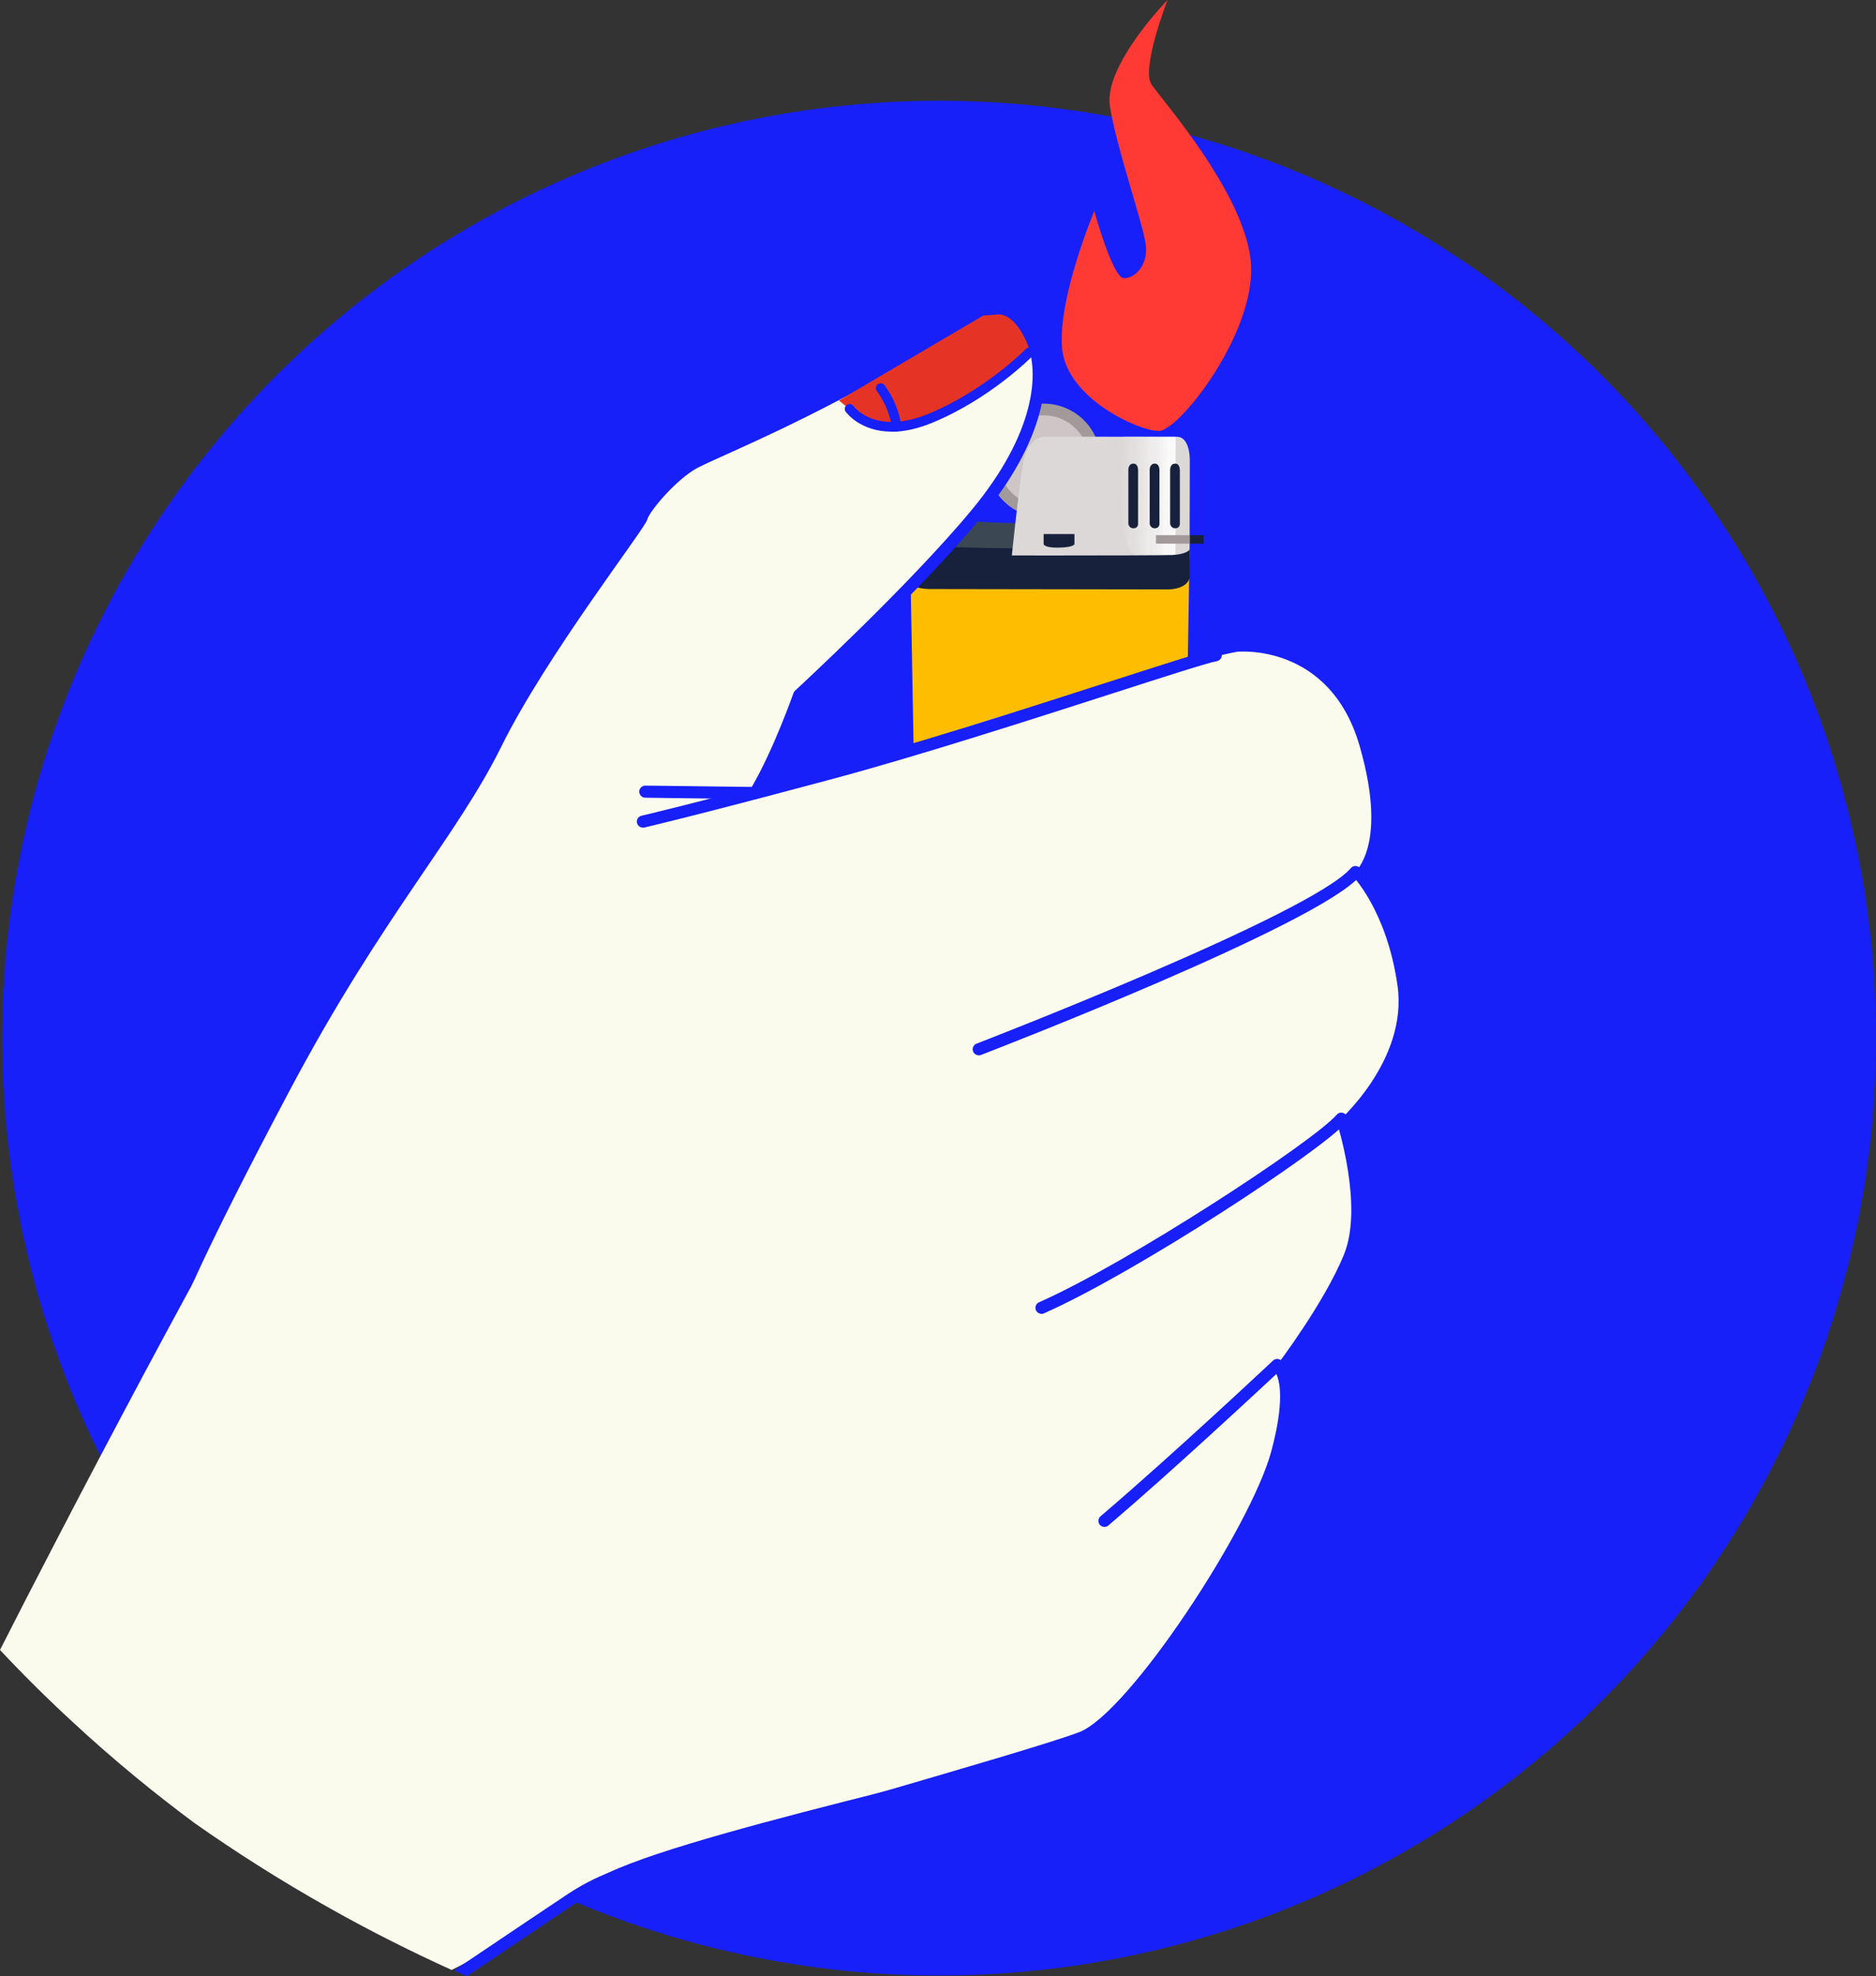 <?xml version="1.0" encoding="UTF-8"?><svg id="Calque_2" xmlns="http://www.w3.org/2000/svg" xmlns:xlink="http://www.w3.org/1999/xlink" viewBox="0 0 200.23 210.82"><rect x="0" y="0" width="200.23" height="210.82" fill="#333333" stroke="none"/><defs><style>.cls-1{fill:none;}.cls-2{clip-path:url(#clippath);}.cls-3{fill:#f3f2f2;}.cls-4{fill:#f7f5f5;}.cls-5{fill:#f2f1f1;}.cls-6{fill:#f9f9f9;}.cls-7{fill:#f9f8f8;}.cls-8{fill:#f8f7f6;}.cls-9{fill:#eeeded;}.cls-10{fill:#ebe7e7;}.cls-11{fill:#f0efef;}.cls-12{fill:#eae6e6;}.cls-13{fill:#f4f3f3;}.cls-14{fill:#f5f3f4;}.cls-15{fill:#fcfcfc;}.cls-16{fill:#e7e4e4;}.cls-17{fill:#e6e2e2;}.cls-18{fill:#e3e0e0;}.cls-19{fill:#edebeb;}.cls-20{fill:#ededec;}.cls-21{fill:#fff;}.cls-22{fill:#e8e5e5;}.cls-23{fill:#f1efef;}.cls-24{fill:#ece8e8;}.cls-25{fill:#ece9e9;}.cls-26{fill:#fafaed;}.cls-27{fill:#fafafa;}.cls-28{fill:#ffbd00;}.cls-29{fill:#fbfbfb;}.cls-30{fill:#e5e1e1;}.cls-31{fill:#e53425;}.cls-32{fill:#ff3934;}.cls-33{fill:#efeeee;}.cls-34{fill:#fdfdfd;}.cls-35{fill:#cdc5c6;}.cls-36{fill:#dedbdb;}.cls-37{fill:#dddad9;}.cls-38{fill:#dcd8d8;}.cls-39{fill:#e0dcdc;}.cls-40{fill:#e2e0df;}.cls-41{fill:#e2dfdf;}.cls-42{fill:#e2dede;}.cls-43{fill:#e1dddd;}.cls-44{fill:#dfdbdb;}.cls-45{fill:#1720f9;}.cls-46{fill:#17213b;}.cls-47{fill:#a29a9a;}.cls-48{fill:#3c4754;}</style><clipPath id="clippath"><path class="cls-1" d="M125.47,46.6l-.02,12.81s-2.44,0-3.75,0c-1.31,0-2.26-2.54-2.05-6.98,.2-4.44,.26-5.83,.26-5.83h5.56Z"/></clipPath></defs><g id="Calque_1-2"><g><circle class="cls-45" cx="100.23" cy="110.75" r="100"/><g><circle class="cls-47" cx="111.4" cy="49.15" r="6.08" transform="translate(-1.6 3.79) rotate(-1.94)"/><path class="cls-35" d="M106.56,49.14c0,2.67,2.16,4.85,4.83,4.85,2.67,0,4.85-2.16,4.85-4.83,0-2.67-2.16-4.85-4.83-4.85-2.67,0-4.85,2.16-4.85,4.83Z"/><polygon class="cls-46" points="98.82 57.62 98.82 62.51 108.28 62.57 108.63 57.64 98.82 57.62"/><path class="cls-48" d="M97.32,54.59c.11,0,1.71,.6,5.22,.92,3.51,.32,6.46,.3,6.46,.3l-.53,2.68s-4.09,0-7.48-.17-3.88-.55-3.98-.82c-.11-.28-.04-2.6,0-2.75,.04-.15,.3-.15,.3-.15Z"/><g><path class="cls-28" d="M126.97,58.68v-.06s0,.02,0,.06Z"/><path class="cls-28" d="M97.13,58.58v.06s0-.06,0-.06Z"/><path class="cls-28" d="M99.44,59.59c1.96,.12,9.6,.15,12.61,.16,3.01,0,10.66-.01,12.61-.12,2.06-.12,2.29-.75,2.31-.95l-1.44,87.29s-.15,1.73-4.04,2.01c-2.54,.18-5.62,.24-8.35,.26h0s-.46,.01-1.23,0c-.76,0-1.23,0-1.23,0h0c-2.74-.04-5.4-.05-7.94-.24-3.89-.29-4.03-2.02-4.03-2.02l-1.58-87.35c.02,.2,.24,.83,2.3,.95Z"/></g><path class="cls-38" d="M126.97,58.62l.02-9.31s.12-2.57-1.27-2.71l-14.09-.02s-1.99-.23-2.5,3.16c-.51,3.38-1.17,9.86-1.17,9.86l16.7,.03s2.05,.08,2.31-1.01Z"/><g class="cls-2"><polygon class="cls-21" points="125.45 59.41 125.47 46.6 125.47 59.41 125.45 59.41"/><polygon class="cls-21" points="125.3 59.41 125.32 46.6 125.47 46.6 125.47 46.6 125.45 59.41 125.3 59.41"/><polygon class="cls-21" points="125.15 59.41 125.16 46.6 125.32 46.6 125.3 59.41 125.15 59.41"/><polygon class="cls-34" points="124.99 59.41 125.01 46.6 125.16 46.6 125.15 59.41 124.99 59.41"/><polygon class="cls-15" points="124.84 59.41 124.86 46.6 125.01 46.6 124.99 59.41 124.84 59.41"/><polygon class="cls-29" points="124.68 59.41 124.7 46.6 124.86 46.6 124.84 59.41 124.68 59.41"/><polygon class="cls-27" points="124.53 59.41 124.55 46.6 124.7 46.6 124.68 59.41 124.53 59.41"/><polygon class="cls-6" points="124.38 59.41 124.4 46.6 124.55 46.6 124.53 59.41 124.38 59.41"/><polygon class="cls-7" points="124.22 59.41 124.24 46.6 124.4 46.6 124.38 59.41 124.22 59.41"/><polygon class="cls-8" points="124.07 59.41 124.09 46.6 124.24 46.6 124.22 59.41 124.07 59.41"/><polygon class="cls-4" points="123.92 59.41 123.94 46.6 124.09 46.6 124.07 59.41 123.92 59.41"/><polygon class="cls-14" points="123.76 59.41 123.78 46.6 123.94 46.6 123.92 59.41 123.76 59.41"/><polygon class="cls-13" points="123.61 59.41 123.63 46.6 123.78 46.6 123.76 59.41 123.61 59.41"/><polygon class="cls-3" points="123.46 59.41 123.47 46.6 123.63 46.6 123.61 59.41 123.46 59.41"/><polygon class="cls-5" points="123.3 59.41 123.32 46.6 123.47 46.6 123.46 59.41 123.3 59.41"/><polygon class="cls-23" points="123.15 59.41 123.17 46.6 123.32 46.6 123.3 59.41 123.15 59.41"/><polygon class="cls-11" points="122.99 59.41 123.01 46.6 123.17 46.6 123.15 59.41 122.99 59.41"/><polygon class="cls-33" points="122.84 59.41 122.86 46.6 123.01 46.6 122.99 59.41 122.84 59.41"/><polygon class="cls-9" points="122.69 59.41 122.71 46.6 122.86 46.6 122.84 59.41 122.69 59.41"/><polygon class="cls-20" points="122.53 59.41 122.55 46.6 122.71 46.6 122.69 59.41 122.53 59.41"/><polygon class="cls-19" points="122.38 59.41 122.4 46.6 122.55 46.6 122.53 59.41 122.38 59.41"/><polygon class="cls-25" points="122.23 59.41 122.25 46.6 122.4 46.6 122.38 59.41 122.23 59.41"/><polygon class="cls-24" points="122.07 59.41 122.09 46.6 122.25 46.6 122.23 59.41 122.07 59.41"/><polygon class="cls-10" points="121.92 59.41 121.94 46.6 122.09 46.6 122.07 59.41 121.92 59.41"/><polygon class="cls-12" points="121.77 59.41 121.78 46.6 121.94 46.6 121.92 59.41 121.77 59.41"/><polygon class="cls-22" points="121.61 59.41 121.63 46.6 121.78 46.6 121.77 59.41 121.61 59.41"/><polygon class="cls-16" points="121.46 59.41 121.48 46.6 121.63 46.6 121.61 59.41 121.46 59.41"/><polygon class="cls-17" points="121.3 59.41 121.32 46.6 121.48 46.6 121.46 59.41 121.3 59.41"/><polygon class="cls-30" points="121.15 59.41 121.17 46.6 121.32 46.6 121.3 59.41 121.15 59.41"/><polygon class="cls-18" points="121 59.41 121.02 46.6 121.17 46.6 121.15 59.41 121 59.41"/><polygon class="cls-40" points="120.84 59.41 120.86 46.6 121.02 46.6 121 59.41 120.84 59.41"/><polygon class="cls-41" points="120.69 59.41 120.71 46.6 120.86 46.6 120.84 59.41 120.69 59.41"/><polygon class="cls-42" points="120.54 59.41 120.56 46.6 120.71 46.6 120.69 59.41 120.54 59.41"/><polygon class="cls-43" points="120.38 59.41 120.4 46.6 120.56 46.6 120.54 59.41 120.38 59.41"/><polygon class="cls-39" points="120.23 59.41 120.25 46.6 120.4 46.6 120.38 59.41 120.23 59.41"/><polygon class="cls-44" points="120.08 59.41 120.09 46.6 120.25 46.6 120.23 59.41 120.08 59.41"/><polygon class="cls-36" points="119.92 59.41 119.94 46.6 120.09 46.6 120.08 59.41 119.92 59.41"/><polygon class="cls-37" points="119.77 59.41 119.79 46.6 119.94 46.6 119.92 59.41 119.77 59.41"/><polygon class="cls-38" points="119.61 59.41 119.63 46.6 119.79 46.6 119.77 59.41 119.61 59.41"/><polygon class="cls-38" points="119.63 46.6 119.61 59.41 119.45 59.41 119.45 46.6 119.63 46.6"/></g><path class="cls-46" d="M114.68,58.05v-1.08s-3.29,0-3.29,0v1.08s.05,.41,1.64,.37c1.59-.03,1.65-.37,1.65-.37Z"/><path class="cls-46" d="M97.07,61.87s-.15,.89,2.08,.97l25.54,.04s1.92,.04,2.28-1.22v-3.03s-.26,.5-1.86,.58c-1.6,.07-24.83,.07-25.96,0-1.12-.08-2.02-.62-2.02-.62l-.06,3.29Z"/><path class="cls-46" d="M125.93,50.07v5.8s.03,.46-.46,.49c-.48,.03-.58-.46-.58-.46v-5.83s.01-.59,.52-.61,.51,.61,.51,.61Z"/><path class="cls-46" d="M123.75,50.07v5.8s.03,.46-.46,.49-.58-.46-.58-.46v-5.83s.01-.59,.52-.61c.51-.02,.51,.61,.51,.61Z"/><path class="cls-46" d="M121.47,50.07v5.8s.03,.46-.46,.49c-.48,.03-.58-.46-.58-.46v-5.83s.01-.59,.52-.61c.51-.02,.51,.61,.51,.61Z"/><rect class="cls-46" x="127.27" y="56.8" width=".91" height="1.49" transform="translate(69.98 185.18) rotate(-89.91)"/><rect class="cls-47" x="124.71" y="55.74" width=".91" height="3.61" transform="translate(67.44 182.62) rotate(-89.91)"/></g><path class="cls-26" d="M48.2,210.16c3.94-1.93,8.78-4.97,15.19-9.5,6.35-4.49,47.51-12.98,51.99-15.26,4.48-2.28,17.44-19.62,19.97-27.6,2.53-7.98,.96-12.18,.96-12.18,0,0,5.09-6.69,7.16-11.85s-.77-14-.77-14c0,0,7.6-6.56,6.46-14.62-1.14-8.06-4.87-11.79-4.87-11.79,0,0,4.04-2.6,.84-13.73-3.19-11.13-13.1-10.1-13.1-10.1-1.79,.28-20.79,4.98-39.37,11.57-18.58,6.59-32.13,7.68-35.52,8.61-3.38,.93-17.03,14.72-24.91,26.94-7.88,12.23-26.55,48.15-32.23,59.37,2.36,2.52,4.95,5.1,7.78,7.71,4.45,4.12,8.83,7.68,12.96,10.74,4.28,3.01,9.11,6.11,14.5,9.13,4.52,2.54,8.87,4.7,12.97,6.56Z"/><path class="cls-26" d="M106.18,32.87s-5.43,3.73-14.22,8.52c-8.79,4.79-15.31,7.38-17.49,8.51s-5.16,4.61-5.4,5.56c-.24,.95-10.79,14.52-15.55,24.16-4.76,9.64-12.71,18.09-22.49,36.5-9.78,18.41-11.55,23.36-11.55,23.36,0,0,18-.7,37.48-18.94,19.49-18.24,24.3-35.84,24.3-35.84,0,0,3.83-8.87,3.95-10.58,0,0,10.55-9.38,17.4-17.39,6.85-8.01,8.34-11.78,8.18-16.98-.17-5.2-2.91-6.86-4.61-6.86Z"/><polygon class="cls-31" points="90.79 43.75 93.81 45.57 98.13 44.86 105.66 40.99 109.04 38.4 109.98 37.65 110.38 36.67 109.22 33.82 107.75 32.7 106.5 32.75 89.54 42.72 90.79 43.75"/><path class="cls-45" d="M104.46,112.58c-.26,0-.5-.16-.6-.41-.13-.33,.04-.71,.37-.83,.36-.14,35.73-13.8,39.95-18.73,.23-.27,.64-.3,.91-.07,.27,.23,.3,.64,.07,.91-4.44,5.18-39,18.53-40.47,19.1-.08,.03-.15,.04-.23,.04Z"/><path class="cls-45" d="M111.16,140.16c-.25,0-.48-.14-.59-.38-.14-.33,0-.71,.33-.85,9.53-4.21,29.26-17.12,31.77-20.01,.23-.27,.64-.3,.91-.06,.27,.23,.3,.64,.06,.91-2.64,3.03-22.34,15.97-32.22,20.34-.08,.04-.17,.06-.26,.06Z"/><path class="cls-45" d="M68.62,88.29c-.29,0-.56-.2-.63-.5-.08-.35,.14-.69,.49-.77,.05-.01,4.86-1.11,19.89-5.13,9.09-2.43,21.17-6.31,29.99-9.15,6.22-2,10.33-3.32,11.3-3.48,.35-.06,.68,.19,.74,.54,.06,.35-.19,.68-.54,.74-.87,.14-5.38,1.59-11.1,3.43-8.83,2.84-20.93,6.73-30.05,9.17-15.06,4.03-19.89,5.13-19.93,5.14-.05,.01-.1,.02-.14,.02Z"/><path class="cls-45" d="M80.6,85.25h0l-11.73-.15c-.36,0-.64-.3-.64-.65,0-.36,.3-.64,.65-.64l11.36,.14c2.39-4.11,4.42-9.95,4.45-10.01,.04-.1,.09-.19,.17-.26,.12-.11,12.26-11.3,18.91-19.35,6.63-8.02,7.31-14.55,5.74-17.98-1.43-3.13-3.03-2.81-3.09-2.79l-1.9,.13,1.57-1.38c.11-.03,2.68-.7,4.6,3.5,.7,1.53,1.32,4.18,.3,8.1-.94,3.6-3.03,7.38-6.22,11.24-6.35,7.69-17.63,18.18-18.91,19.37-.36,1.01-2.35,6.5-4.69,10.42-.12,.19-.33,.31-.55,.31Z"/><path class="cls-45" d="M95.18,46.05c-3.35,0-4.84-2.02-4.92-2.13-.17-.23-.11-.55,.12-.72,.23-.17,.55-.11,.72,.12,.1,.13,2.39,3.15,8.04,.81,5.96-2.46,10.32-6.86,10.36-6.91,.2-.2,.53-.21,.73,0,.2,.2,.21,.53,0,.73-.18,.19-4.54,4.59-10.7,7.14-1.7,.7-3.15,.97-4.35,.97Z"/><path class="cls-45" d="M95.68,46.03c-.26,0-.49-.2-.51-.46-.22-2.07-1.56-3.83-1.58-3.85-.17-.23-.13-.55,.09-.72,.23-.17,.55-.13,.72,.09,.06,.08,1.54,2.01,1.79,4.38,.03,.28-.18,.54-.46,.57-.02,0-.04,0-.05,0Z"/><path class="cls-45" d="M49.84,210.82c6.01-4.04,10.31-6.93,11.51-7.73,3.58-2.36,6.71-3.06,9.73-3.74,1.6-.36,3.11-.7,4.57-1.27,1.93-.75,9.8-3.04,18.13-5.47,9.26-2.7,18.83-5.48,21.82-6.61,3.87-1.46,9.75-9.75,12.1-13.24,4.55-6.78,8.18-13.69,9.23-17.61,.92-3.43,1.2-6.12,.82-7.99-.31-1.53-.97-2.01-1.1-2.09-.25-.15-.57-.12-.78,.08-.11,.1-10.78,10.12-18.41,16.61-.27,.23-.3,.64-.07,.91,.23,.27,.64,.3,.91,.07,6.67-5.68,15.67-14.06,17.93-16.16,.38,.83,.86,3.02-.54,8.24-2.18,8.09-15.23,27.98-20.53,29.98-2.95,1.11-12.5,3.89-21.73,6.58-8.36,2.43-16.25,4.73-18.23,5.51-1.37,.53-2.83,.86-4.38,1.21-2.99,.67-6.38,1.44-10.16,3.92-1.25,.82-5.84,3.91-12.21,8.19"/><path class="cls-32" d="M116.8,22.5s-3.93,9.32-3.44,14.67c.49,5.34,8.17,8.81,10.32,8.81s10.18-10.25,9.85-17.62-9.53-17.69-10.64-19.37,1.72-8.99,1.72-8.99c0,0-6.82,6.99-6.15,11.32,.68,4.33,3.44,12.29,3.81,14.62,.37,2.33-1.17,3.79-2.34,3.74s-3.14-7.18-3.14-7.18Z"/></g></g></svg>